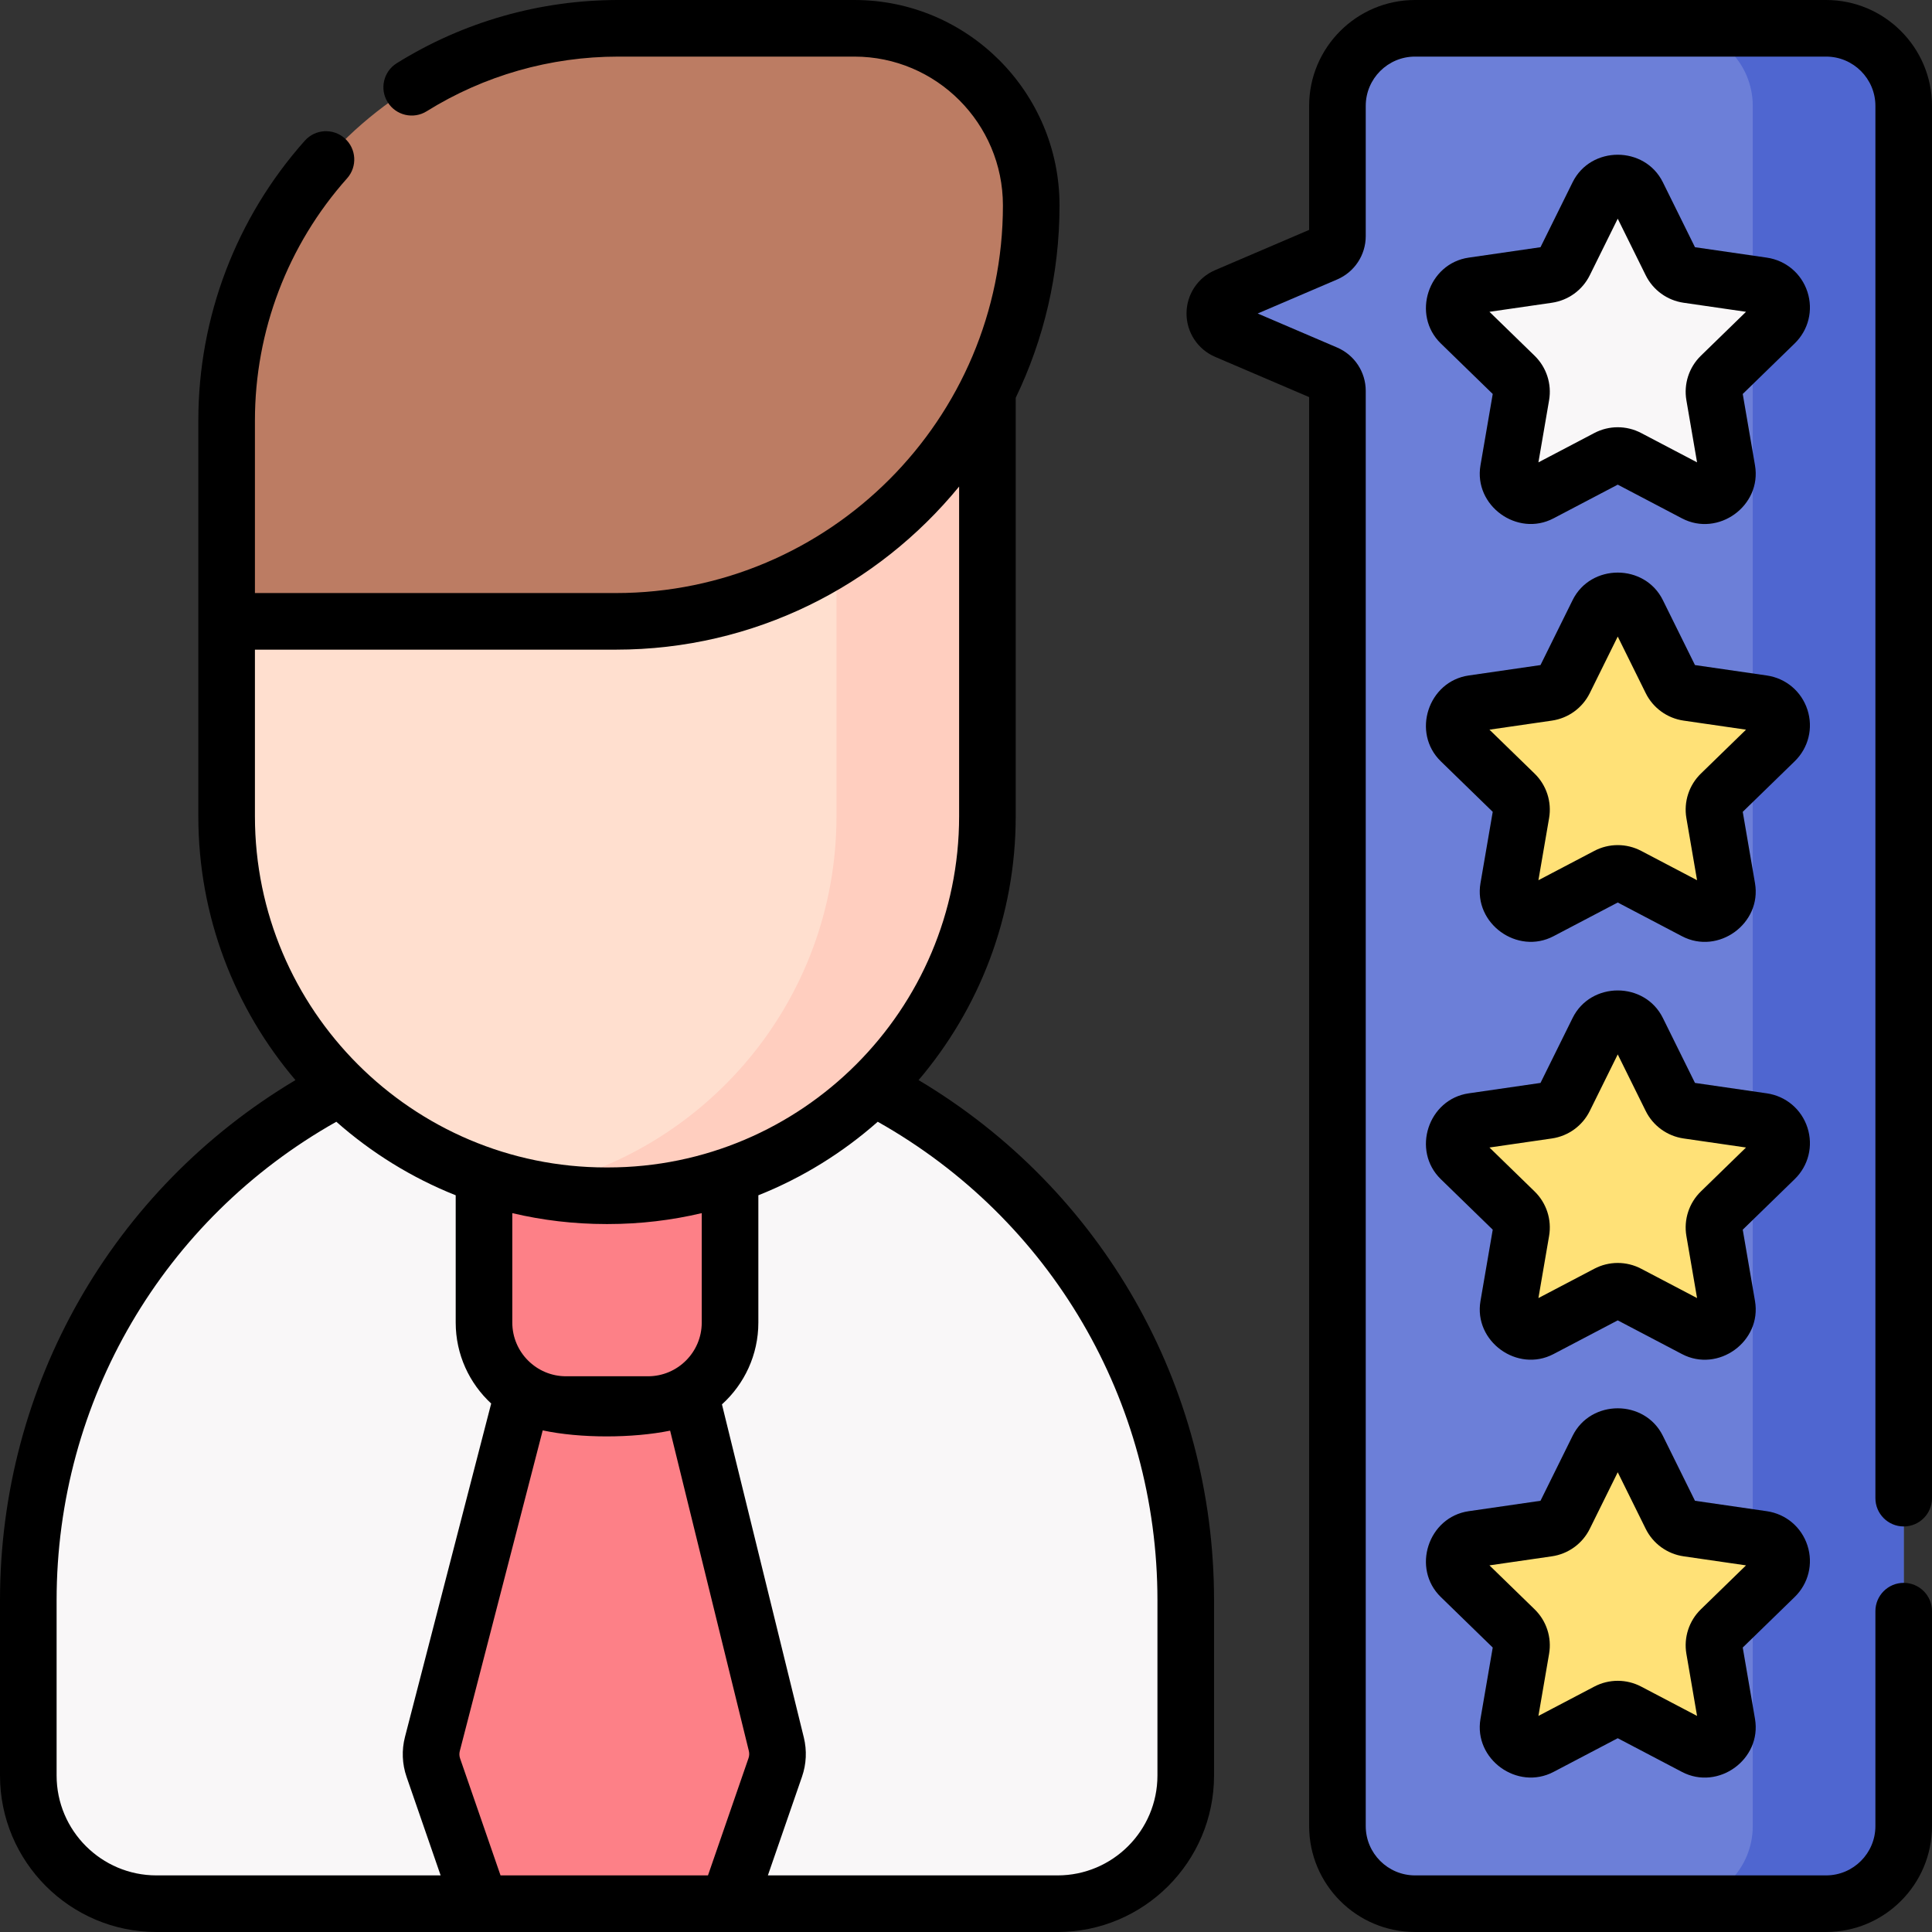 <svg id="Capa_1" enable-background="new 0 0 512 512" height="512" viewBox="0 0 512 512" width="512" xmlns="http://www.w3.org/2000/svg"><rect x="0" y="0" width="512" height="512" fill="#333333" stroke="none"/><g><g><g><path d="m483.935 7.5h-108.936c-11.358 0-20.565 9.207-20.565 20.565v34.51c0 2.001-1.193 3.809-3.032 4.597l-26.43 11.314c-4.043 1.731-4.043 7.462 0 9.193l26.43 11.314c1.839.787 3.032 2.596 3.032 4.597v380.345c0 11.358 9.207 20.565 20.565 20.565h108.937c11.358 0 20.565-9.207 20.565-20.565v-455.87c-.001-11.358-9.208-20.565-20.566-20.565z" fill="#6c7fd8"/><path d="m483.935 7.5h-40c11.358 0 20.565 9.207 20.565 20.565v455.87c0 11.358-9.207 20.565-20.565 20.565h40c11.358 0 20.565-9.207 20.565-20.565v-455.87c0-11.358-9.207-20.565-20.565-20.565z" fill="#4f66d0"/><g><g><path d="m433.954 273.1 8.896 17.993c.851 1.721 2.495 2.914 4.398 3.19l19.891 2.885c4.791.695 6.704 6.572 3.237 9.945l-14.393 14.006c-1.377 1.34-2.005 3.269-1.68 5.161l3.398 19.776c.818 4.763-4.19 8.395-8.475 6.147l-17.791-9.337c-1.702-.893-3.734-.893-5.436 0l-17.791 9.337c-4.285 2.249-9.293-1.383-8.475-6.147l3.398-19.776c.325-1.891-.303-3.821-1.68-5.161l-14.393-14.006c-3.467-3.373-1.554-9.25 3.237-9.945l19.891-2.885c1.902-.276 3.547-1.469 4.398-3.19l8.896-17.993c2.142-4.333 8.332-4.333 10.474 0z" fill="#ffe177"/><path d="m433.954 162.364 8.896 17.993c.851 1.721 2.495 2.914 4.398 3.19l19.891 2.885c4.791.695 6.704 6.572 3.237 9.945l-14.393 14.006c-1.377 1.34-2.005 3.269-1.68 5.161l3.398 19.776c.818 4.763-4.19 8.395-8.475 6.147l-17.791-9.337c-1.702-.893-3.734-.893-5.436 0l-17.791 9.337c-4.285 2.249-9.293-1.383-8.475-6.147l3.398-19.776c.325-1.891-.303-3.821-1.68-5.161l-14.393-14.006c-3.467-3.373-1.554-9.25 3.237-9.945l19.891-2.885c1.902-.276 3.547-1.469 4.398-3.19l8.896-17.993c2.142-4.333 8.332-4.333 10.474 0z" fill="#ffe177"/><path d="m433.954 51.629 8.896 17.993c.851 1.721 2.495 2.914 4.398 3.19l19.891 2.885c4.791.695 6.704 6.572 3.237 9.945l-14.393 14.006c-1.377 1.34-2.005 3.269-1.68 5.161l3.398 19.776c.818 4.763-4.19 8.395-8.475 6.147l-17.791-9.337c-1.702-.893-3.734-.893-5.436 0l-17.791 9.337c-4.285 2.249-9.293-1.383-8.475-6.147l3.398-19.776c.325-1.891-.303-3.821-1.68-5.161l-14.393-14.006c-3.467-3.373-1.554-9.25 3.237-9.945l19.891-2.885c1.902-.276 3.547-1.469 4.398-3.19l8.896-17.993c2.142-4.334 8.332-4.334 10.474 0z" fill="#f9f7f8"/><path d="m433.954 383.836 8.896 17.993c.851 1.721 2.495 2.914 4.398 3.19l19.891 2.885c4.791.695 6.704 6.572 3.237 9.945l-14.393 14.006c-1.377 1.34-2.005 3.269-1.68 5.161l3.398 19.776c.818 4.763-4.19 8.395-8.475 6.147l-17.791-9.337c-1.702-.893-3.734-.893-5.436 0l-17.791 9.337c-4.285 2.249-9.293-1.383-8.475-6.147l3.398-19.776c.325-1.891-.303-3.821-1.68-5.161l-14.393-14.006c-3.467-3.373-1.554-9.25 3.237-9.945l19.891-2.885c1.902-.276 3.547-1.469 4.398-3.19l8.896-17.993c2.142-4.333 8.332-4.333 10.474 0z" fill="#ffe177"/></g></g></g><g><g><g><path d="m280.263 504.5h-238.791c-18.762 0-33.972-15.21-33.972-33.972v-46.424c0-84.503 68.503-153.006 153.006-153.006h.723c84.503 0 153.006 68.503 153.006 153.006v46.424c-.001 18.762-15.21 33.972-33.972 33.972z" fill="#f9f7f8"/><path d="m143.468 350.477-28.881 111.692c-.536 2.074-.449 4.26.251 6.285l12.463 36.047h65.662l12.486-36.114c.685-1.982.784-4.121.283-6.158l-27.468-111.751h-34.796z" fill="#fd8087"/><path d="m171.734 372.228h-21.734c-12.004 0-21.735-9.731-21.735-21.735v-43.564h65.204v43.564c0 12.004-9.731 21.735-21.735 21.735z" fill="#fd8087"/><g><path d="m161.105 316.885h-.475c-55.544 0-100.571-45.027-100.571-100.571v-53.892c0-55.544 45.027-100.571 100.571-100.571h101.046v154.463c0 55.543-45.027 100.571-100.571 100.571z" fill="#ffdfcf"/><path d="m221.676 61.851v154.463c0 48.779-34.729 89.442-80.809 98.625 6.391 1.273 12.998 1.946 19.762 1.946h.475c55.544 0 100.571-45.027 100.571-100.571v-154.463z" fill="#ffcebf"/><path d="m60.058 164.665h103.153c60.792 0 110.075-49.353 110.075-110.234 0-25.919-20.981-46.931-46.863-46.931h-62.581c-57.318 0-103.783 46.532-103.783 103.933v53.232z" fill="#bc7c63"/></g></g></g></g></g><g><path d="m504.5 404.527c4.142 0 7.5-3.357 7.5-7.5v-368.963c0-15.474-12.59-28.064-28.065-28.064h-108.936c-15.475 0-28.065 12.59-28.065 28.064v32.861l-24.913 10.666c-4.605 1.971-7.581 6.481-7.581 11.49 0 5.01 2.976 9.521 7.581 11.491l24.914 10.666v378.696c0 15.475 12.59 28.064 28.065 28.064h108.937c15.473.002 28.063-12.588 28.063-28.062v-56.961c0-4.143-3.358-7.5-7.5-7.5s-7.5 3.357-7.5 7.5v56.961c0 7.204-5.861 13.064-13.065 13.064h-108.936c-7.204 0-13.065-5.86-13.065-13.064v-380.346c0-5.008-2.975-9.518-7.581-11.491l-21.061-9.017 21.062-9.017c4.604-1.973 7.579-6.482 7.579-11.49v-34.511c0-7.204 5.861-13.064 13.065-13.064h108.937c7.204 0 13.065 5.86 13.065 13.064v368.963c0 4.143 3.358 7.5 7.5 7.5z"/><path d="m478.99 298.826c-1.579-4.865-5.707-8.345-10.774-9.08l-19.03-2.761-8.508-17.209c-4.811-9.73-19.111-9.73-23.922 0l-8.508 17.209-19.03 2.761c-10.75 1.56-15.181 15.162-7.391 22.742l13.763 13.392-3.249 18.906c-1.841 10.711 9.788 19.078 19.352 14.058l17.024-8.934 17.023 8.934c9.611 5.044 21.192-3.35 19.352-14.058l-3.249-18.906 13.762-13.392c3.666-3.565 4.962-8.8 3.385-13.662zm-28.239 16.919c-3.147 3.063-4.583 7.477-3.84 11.806l2.827 16.451-14.815-7.775c-3.885-2.04-8.523-2.041-12.409-.001l-14.818 7.776 2.827-16.451c.744-4.328-.691-8.741-3.841-11.807l-11.961-11.64 16.544-2.399c4.345-.631 8.099-3.355 10.042-7.287l7.41-14.989 7.41 14.988c1.944 3.933 5.698 6.657 10.045 7.288l16.542 2.399z"/><path d="m478.989 188.09c-1.58-4.866-5.708-8.346-10.773-9.079l-19.03-2.761-8.508-17.21c-4.812-9.73-19.11-9.73-23.922 0l-8.508 17.21-19.029 2.76c-10.752 1.559-15.182 15.162-7.392 22.743l13.762 13.392-3.248 18.906c-1.84 10.711 9.788 19.077 19.352 14.057l17.024-8.934 17.023 8.934c9.612 5.046 21.191-3.351 19.352-14.058l-3.248-18.905 13.762-13.391c3.665-3.566 4.961-8.802 3.383-13.664zm-28.236 16.918c-3.149 3.063-4.585 7.477-3.842 11.807l2.827 16.451-14.819-7.777c-3.883-2.037-8.52-2.038-12.405.001l-14.818 7.776 2.827-16.45c.745-4.329-.691-8.743-3.841-11.807l-11.962-11.64 16.541-2.399c4.346-.629 8.101-3.354 10.046-7.288l7.41-14.989 7.41 14.988c1.945 3.936 5.701 6.66 10.044 7.288l16.543 2.4z"/><path d="m478.99 77.354c-1.579-4.865-5.707-8.345-10.774-9.08l-19.03-2.761-8.508-17.209c-4.811-9.73-19.111-9.73-23.922 0l-8.508 17.209-19.03 2.761c-10.75 1.56-15.181 15.162-7.391 22.742l13.763 13.392-3.249 18.906c-1.841 10.711 9.788 19.078 19.352 14.058l17.024-8.934 17.023 8.934c9.611 5.044 21.192-3.35 19.352-14.058l-3.249-18.906 13.762-13.392c3.666-3.565 4.962-8.799 3.385-13.662zm-28.239 16.919c-3.147 3.063-4.583 7.477-3.84 11.806l2.827 16.451-14.815-7.775c-3.885-2.04-8.523-2.041-12.409-.001l-14.818 7.776 2.827-16.451c.744-4.328-.691-8.741-3.841-11.807l-11.961-11.64 16.544-2.399c4.345-.631 8.099-3.355 10.042-7.287l7.41-14.989 7.41 14.988c1.944 3.933 5.698 6.657 10.045 7.288l16.542 2.399z"/><path d="m478.989 409.562c-1.58-4.866-5.708-8.346-10.773-9.079l-19.03-2.761-8.508-17.21c-4.812-9.73-19.11-9.73-23.922 0l-8.508 17.21-19.029 2.76c-10.752 1.559-15.182 15.162-7.392 22.743l13.762 13.392-3.248 18.906c-1.84 10.711 9.788 19.077 19.352 14.057l17.024-8.934 17.023 8.934c9.612 5.044 21.191-3.349 19.352-14.058l-3.248-18.905 13.762-13.392c3.665-3.566 4.961-8.801 3.383-13.663zm-28.236 16.917c-3.149 3.063-4.585 7.477-3.842 11.806l2.827 16.452-14.819-7.777c-3.883-2.037-8.52-2.038-12.405.001l-14.818 7.776 2.827-16.45c.745-4.329-.691-8.743-3.841-11.807l-11.962-11.64 16.541-2.399c4.346-.629 8.101-3.354 10.046-7.288l7.41-14.989 7.41 14.988c1.945 3.936 5.701 6.66 10.044 7.288l16.543 2.4z"/><path d="m243.435 286.237c16.043-18.862 25.74-43.279 25.74-69.923v-110.89c7.438-15.437 11.61-32.736 11.61-50.993.001-30.013-24.387-54.431-54.363-54.431h-62.581c-20.805 0-41.103 5.794-58.699 16.755-3.516 2.19-4.591 6.816-2.4 10.332s6.816 4.592 10.331 2.4c15.215-9.477 32.77-14.487 50.768-14.487h62.581c21.705 0 39.363 17.688 39.363 39.431 0 56.647-46.015 102.734-102.575 102.734h-95.651v-45.731c0-23.707 8.674-46.499 24.425-64.177 2.756-3.093 2.482-7.834-.61-10.589-3.092-2.756-7.833-2.483-10.589.61-18.202 20.429-28.226 46.765-28.226 74.155v104.88c0 26.644 9.697 51.061 25.74 69.923-48.53 28.921-78.299 80.883-78.299 137.868v46.424c0 22.868 18.604 41.472 41.472 41.472h238.791c22.868 0 41.472-18.604 41.472-41.472v-46.424c-.001-56.986-29.769-108.947-78.3-137.867zm-175.876-114.072h95.652c36.623 0 69.385-16.857 90.965-43.226v87.374c0 51.319-41.751 93.071-93.071 93.071h-.475c-51.319 0-93.071-41.752-93.071-93.071zm130.803 293.77-10.74 31.065h-54.977l-10.717-30.997c-.218-.633-.246-1.31-.078-1.956l21.974-84.982c9.903 2.138 23.841 2.098 33.764.073l20.863 84.879c.156.636.125 1.299-.089 1.918zm-12.393-115.442c0 7.849-6.386 14.234-14.235 14.234h-21.734c-7.849 0-14.235-6.386-14.235-14.234v-29c7.986 1.888 16.31 2.891 24.864 2.891h.475c8.555 0 16.879-1.004 24.865-2.892zm-170.969 120.035v-46.424c0-52.883 28.271-101.008 74.129-126.829 9.272 8.198 19.954 14.835 31.636 19.487v33.73c0 8.473 3.626 16.111 9.404 21.456l-22.843 88.343c-.908 3.513-.762 7.182.424 10.612l9.023 26.097h-75.301c-14.597 0-26.472-11.875-26.472-26.472zm291.734 0c0 14.597-11.875 26.472-26.472 26.472h-76.769l9.046-26.163c1.16-3.354 1.325-6.95.478-10.398l-21.695-88.264c5.92-5.354 9.647-13.09 9.647-21.682v-33.73c11.682-4.652 22.364-11.289 31.636-19.487 45.858 25.819 74.129 73.944 74.129 126.828z"/></g></g></svg>